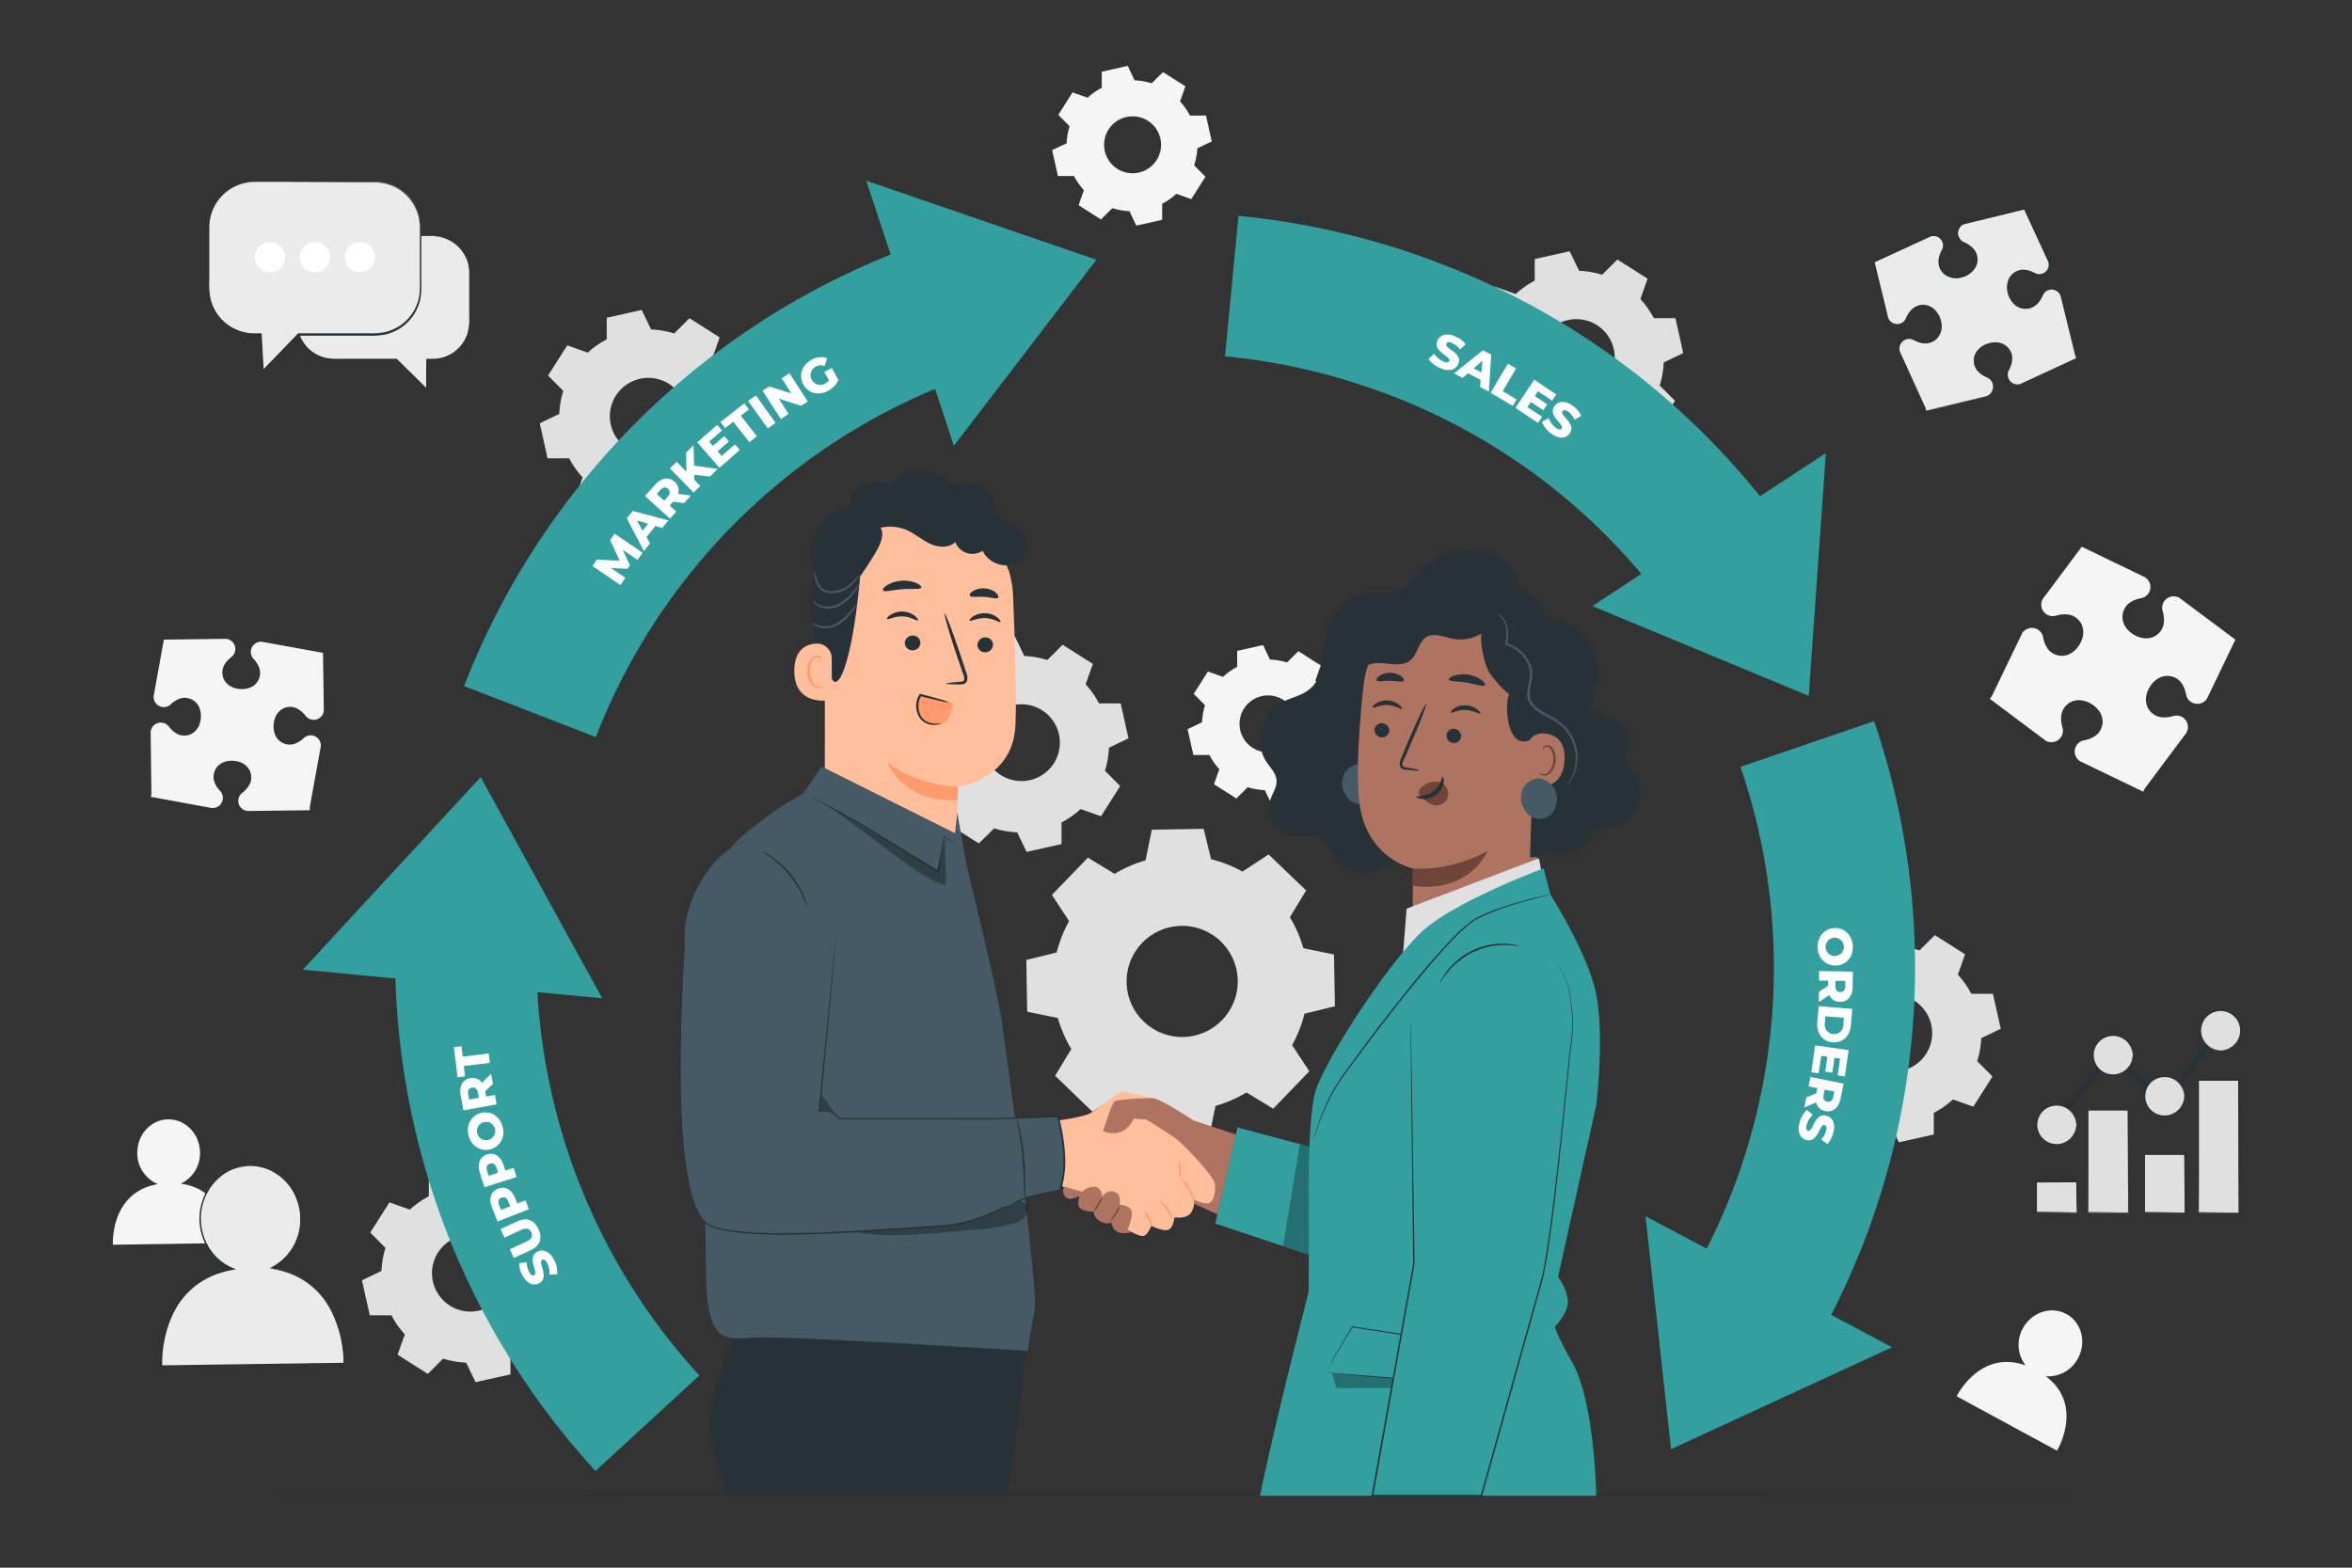 <svg xmlns="http://www.w3.org/2000/svg" viewBox="0 0 750 500"><rect x="0" y="0" width="750" height="500" fill="#333333" stroke="none"/><g id="freepik--background-complete--inject-22"><path d="M57.62,377.53a10.66,10.66,0,0,0,6.16-10c-.09-5.89-4.64-10.6-10.17-10.52s-9.93,4.93-9.83,10.82a10.63,10.63,0,0,0,6.56,9.83C35,380.29,36,397,36,397l36.4-.55S72.92,379.53,57.62,377.53Z" style="fill:#f5f5f5"></path><path d="M652.35,438.93a10.67,10.67,0,0,0,10.27-5.7c2.8-5.18,1.14-11.51-3.72-14.15s-11.07-.56-13.87,4.62a10.66,10.66,0,0,0,.91,11.79c-14.66-5.23-22,9.84-22,9.84l32,17.35S664.71,448.17,652.35,438.93Z" style="fill:#f5f5f5"></path><path d="M652.27,236.2a3.66,3.66,0,0,0,5.42-4.1c-.44-1.53-.86-4,.31-6,1.83-3,5.5-3.65,8.9-1.58s4.54,5.62,2.71,8.62c-1.17,1.94-3.59,2.72-5.15,3a3.6,3.6,0,0,0-2.36,1.68,3.65,3.65,0,0,0,1.23,5l20,9.64.09.07.47-1,13.28-17.78a3.66,3.66,0,0,0-1.23-5,3.62,3.62,0,0,0-2.87-.4c-1.53.45-4,.86-6-.31-3-1.82-3.65-5.5-1.58-8.9s5.62-4.53,8.62-2.71c1.94,1.17,2.72,3.59,3,5.16a3.66,3.66,0,0,0,6.71,1.13l9-18.74-.12-.06L695,190.71a3.65,3.65,0,0,0-5,1.23,3.58,3.58,0,0,0-.4,2.87c.44,1.53.86,4-.32,6-1.82,3-5.49,3.65-8.9,1.58s-4.53-5.62-2.71-8.62c1.18-1.94,3.59-2.72,5.16-3a3.6,3.6,0,0,0,2.36-1.68,3.65,3.65,0,0,0-1.23-5l-20-9.64-.12-.09-12.41,16.62a3.66,3.66,0,0,0,1.23,5,3.62,3.62,0,0,0,2.87.4c1.53-.44,4-.86,6,.31,3,1.82,3.64,5.5,1.58,8.9s-5.62,4.53-8.63,2.71c-1.93-1.17-2.72-3.59-3-5.15a3.58,3.58,0,0,0-1.68-2.37,3.67,3.67,0,0,0-5,1.23l-9.64,20-.69.92.1,0Z" style="fill:#f5f5f5"></path><path d="M67.53,257.7a3.24,3.24,0,0,0,2.69-5.4c-1-1.05-2.28-2.87-2.11-4.87.26-3.11,2.92-5.07,6.44-4.77s5.82,2.67,5.56,5.77c-.17,2-1.77,3.59-2.89,4.46A3.19,3.19,0,0,0,76,255.15a3.25,3.25,0,0,0,3,3.51l19.69-.24h.09v-1l3.52-19.37a3.24,3.24,0,0,0-5.4-2.69c-1,1-2.87,2.28-4.87,2.11-3.1-.26-5.07-2.92-4.77-6.44s2.67-5.82,5.78-5.56c2,.17,3.58,1.77,4.45,2.89a3.24,3.24,0,0,0,5.77-1.75L103,208.2h-.12L83.5,204.68a3.24,3.24,0,0,0-3.5,3,3.2,3.2,0,0,0,.81,2.44c1,1,2.28,2.87,2.12,4.87-.27,3.1-2.93,5.06-6.45,4.77s-5.82-2.68-5.56-5.78c.17-2,1.78-3.58,2.9-4.45a3.25,3.25,0,0,0-1.75-5.78l-19.7.25-.12,0L49,222a3.24,3.24,0,0,0,5.4,2.69c1-1,2.87-2.28,4.87-2.11,3.11.26,5.07,2.93,4.77,6.45s-2.67,5.82-5.78,5.55c-2-.16-3.58-1.77-4.45-2.89a3.18,3.18,0,0,0-2.27-1.21,3.24,3.24,0,0,0-3.5,3l.24,19.69-.18,1h.1Z" style="fill:#f5f5f5"></path><path d="M355.41,278.71a40.57,40.57,0,0,1,9.88-4.3l2-9.78,16.53-.29,2.37,9.7a40.59,40.59,0,0,1,10,3.95l8.35-5.48L416.49,284l-5.18,8.54a40.16,40.16,0,0,1,4.29,9.88l9.78,2,.29,16.52-9.7,2.38a40.25,40.25,0,0,1-3.94,10l5.47,8.35L406,353.61l-8.53-5.18a40.74,40.74,0,0,1-9.88,4.3l-2,9.78-16.52.29-2.38-9.7a40.52,40.52,0,0,1-10-4l-8.35,5.47-11.89-11.47,5.17-8.54a40.16,40.16,0,0,1-4.29-9.88l-9.78-2-.29-16.52,9.7-2.38a40.28,40.28,0,0,1,3.95-10l-5.48-8.35,11.48-11.89,8.54,5.18Zm8.81,22a17.72,17.72,0,1,0,25.06-.44A17.71,17.71,0,0,0,364.22,300.72Z" style="fill:#e0e0e0"></path><path d="M306.38,216.63a28.27,28.27,0,0,1,6.09-4.28l0-6.9L323.63,203l3,6.23a28.07,28.07,0,0,1,7.33,1.28l4.89-4.87,9.64,6.12-2.31,6.49a28.52,28.52,0,0,1,4.28,6.09l6.9,0,2.49,11.14-6.23,3a28.07,28.07,0,0,1-1.28,7.33l4.86,4.89-6.11,9.65-6.5-2.32a28,28,0,0,1-6.09,4.28l0,6.9-11.14,2.49-3-6.23a28.14,28.14,0,0,1-7.33-1.28L312.12,269l-9.64-6.12,2.32-6.5a27.69,27.69,0,0,1-4.28-6.09h-6.9l-2.5-11.14,6.24-3a28.62,28.62,0,0,1,1.27-7.34L293.77,224l6.11-9.64,6.5,2.32Zm9,13.67a12.25,12.25,0,1,0,16.9-3.78A12.24,12.24,0,0,0,315.4,230.3Z" style="fill:#e0e0e0"></path><path d="M483.3,93.8a28.52,28.52,0,0,1,6.09-4.28l0-6.9,11.14-2.49,3,6.23a28.07,28.07,0,0,1,7.33,1.28l4.89-4.87,9.64,6.12-2.31,6.49a28.52,28.52,0,0,1,4.28,6.09l6.9,0,2.49,11.14-6.23,3a28.07,28.07,0,0,1-1.28,7.33l4.87,4.89L528,137.46l-6.5-2.32a28,28,0,0,1-6.09,4.28v6.9l-11.15,2.49-3-6.23a28.14,28.14,0,0,1-7.34-1.28L489,146.17l-9.64-6.12,2.32-6.5a28,28,0,0,1-4.28-6.09h-6.9l-2.49-11.14,6.23-3a28.07,28.07,0,0,1,1.28-7.33l-4.87-4.9,6.12-9.64,6.49,2.32Zm9,13.67a12.25,12.25,0,1,0,16.91-3.78A12.24,12.24,0,0,0,492.32,107.47Z" style="fill:#e0e0e0"></path><path d="M584.53,309.27a28.12,28.12,0,0,1,6.09-4.27l0-6.91,11.14-2.49,3,6.24a27.64,27.64,0,0,1,7.33,1.27l4.89-4.86,9.64,6.11-2.31,6.5a28,28,0,0,1,4.28,6.09l6.9,0L638,328.11l-6.23,3a28.14,28.14,0,0,1-1.28,7.33l4.87,4.89-6.12,9.64-6.5-2.32a27.36,27.36,0,0,1-6.09,4.28v6.9l-11.15,2.5-3-6.24a27.71,27.71,0,0,1-7.34-1.27l-4.89,4.86-9.64-6.11L583,349a28,28,0,0,1-4.28-6.09l-6.9,0-2.49-11.14,6.23-3a28.07,28.07,0,0,1,1.28-7.33l-4.87-4.89L578,307l6.49,2.31Zm9,13.68a12.25,12.25,0,1,0,16.91-3.79A12.24,12.24,0,0,0,593.55,323Z" style="fill:#e0e0e0"></path><path d="M130.66,385.83a28,28,0,0,1,6.09-4.28v-6.9l11.15-2.49,3,6.23a28.14,28.14,0,0,1,7.34,1.28l4.89-4.87,9.64,6.12-2.32,6.5a27.69,27.69,0,0,1,4.28,6.09h6.9l2.49,11.15-6.23,2.95a28.21,28.21,0,0,1-1.28,7.34l4.87,4.89-6.12,9.64-6.49-2.32a28.27,28.27,0,0,1-6.09,4.28l0,6.9-11.14,2.49-3-6.23a28.07,28.07,0,0,1-7.33-1.28l-4.89,4.87-9.64-6.12,2.31-6.49a28.52,28.52,0,0,1-4.28-6.09l-6.9,0-2.49-11.14,6.23-3a28.07,28.07,0,0,1,1.28-7.33l-4.86-4.89,6.11-9.64,6.5,2.31Zm9,13.67a12.25,12.25,0,1,0,16.9-3.78A12.25,12.25,0,0,0,139.68,399.5Z" style="fill:#e0e0e0"></path><path d="M187.38,112.52a28,28,0,0,1,6.09-4.28v-6.9l11.15-2.49,3,6.23a28.14,28.14,0,0,1,7.34,1.28l4.89-4.87,9.64,6.12-2.32,6.5a28,28,0,0,1,4.28,6.09l6.9,0,2.49,11.14-6.23,2.95a28.14,28.14,0,0,1-1.28,7.34l4.87,4.89L232,156.18l-6.49-2.32a28.52,28.52,0,0,1-6.09,4.28l0,6.9-11.14,2.49-3-6.23A28.07,28.07,0,0,1,198,160l-4.89,4.87-9.64-6.12,2.31-6.49a28.27,28.27,0,0,1-4.28-6.09l-6.9,0L172.12,135l6.23-3a28.07,28.07,0,0,1,1.28-7.33l-4.87-4.89,6.12-9.64,6.5,2.31Zm9,13.67a12.25,12.25,0,1,0,16.9-3.78A12.25,12.25,0,0,0,196.4,126.19Z" style="fill:#e0e0e0"></path><path d="M390,215.87a20.53,20.53,0,0,1,4.51-3.17v-5.11l8.26-1.85,2.19,4.62a20.77,20.77,0,0,1,5.43.94l3.63-3.6,7.14,4.53-1.72,4.82a20.53,20.53,0,0,1,3.17,4.51h5.12l1.84,8.26L425,232a20.77,20.77,0,0,1-.94,5.43l3.6,3.63-4.53,7.14-4.81-1.72a20.53,20.53,0,0,1-4.51,3.17l0,5.12-8.25,1.84L403.31,252a20.77,20.77,0,0,1-5.44-.94l-3.62,3.6-7.14-4.53,1.71-4.81a20.53,20.53,0,0,1-3.17-4.51l-5.11,0-1.85-8.25,4.62-2.19a20.77,20.77,0,0,1,.94-5.44l-3.6-3.62,4.53-7.14,4.82,1.71ZM396.68,226a9.08,9.08,0,1,0,12.52-2.8A9.08,9.08,0,0,0,396.68,226Z" style="fill:#f5f5f5"></path><path d="M346.82,31.17A20.53,20.53,0,0,1,351.33,28V22.89L359.6,21l2.19,4.62a20.37,20.37,0,0,1,5.43.95L370.85,23,378,27.53l-1.72,4.82a20.53,20.53,0,0,1,3.17,4.51h5.12l1.84,8.26-4.61,2.19a21.2,21.2,0,0,1-1,5.43l3.6,3.63-4.53,7.14L375.1,61.8A20.92,20.92,0,0,1,370.59,65l0,5.11-8.25,1.85-2.19-4.62a21.28,21.28,0,0,1-5.44-.95L351.07,70l-7.14-4.54,1.71-4.81a20.53,20.53,0,0,1-3.17-4.51l-5.11,0-1.85-8.25,4.62-2.19a20.45,20.45,0,0,1,.95-5.44l-3.61-3.62L342,29.46l4.82,1.71ZM353.5,41.3A9.08,9.08,0,1,0,366,38.5,9.09,9.09,0,0,0,353.5,41.3Z" style="fill:#f5f5f5"></path></g><g id="freepik--Floor--inject-22"><path d="M687.39,476.67c0,.14-139.87.26-312.38.26s-312.4-.12-312.4-.26,139.84-.26,312.4-.26S687.39,476.53,687.39,476.67Z" style="fill:#263238"></path></g><g id="freepik--Chart--inject-22"><rect x="649.27" y="376.85" width="12.96" height="9.92" style="fill:#e0e0e0"></rect><path d="M662.23,386.77a5.87,5.87,0,0,1,0-.75c0-.54,0-1.21-.06-2,0-1.8-.06-4.23-.11-7.14l.21.21-13,.05.26-.26h0V382c0,1.66,0,3.24,0,4.73l-.24-.23c3.8,0,7,.07,9.29.11l2.68.07a8.18,8.18,0,0,1,1,0,4.65,4.65,0,0,1-.89.06l-2.63.06c-2.27,0-5.54.1-9.44.12H649v-.24c0-1.49,0-3.07,0-4.73,0-.84,0-1.69,0-2.55v-2.62h0l.26-.26,13,0h.22v.22c0,3-.07,5.55-.11,7.28,0,.8,0,1.45-.06,2A2.32,2.32,0,0,1,662.23,386.77Z" style="fill:#263238"></path><rect x="665.68" y="353.96" width="12.96" height="32.81" style="fill:#e0e0e0"></rect><path d="M678.64,386.77a5.9,5.9,0,0,1,0-.66c0-.46,0-1.08,0-1.85,0-1.64,0-4-.07-6.85,0-5.85-.07-14-.12-23.45l.25.25h-13c.52-.52.14-.14.26-.25h0v4.75c0,1.57,0,3.11,0,4.63,0,3,0,6,0,8.74,0,5.54,0,10.52-.06,14.67l-.18-.18,9.44.1,2.59,0,.68,0,.25,0a6.65,6.65,0,0,1-.86,0l-2.55,0-9.55.1h-.18v-.18c0-4.15,0-9.13-.06-14.67,0-2.78,0-5.7,0-8.74V354h0c.11-.12-.26.25.26-.27h13.21V354c0,9.51-.09,17.73-.12,23.62,0,2.87,0,5.16-.07,6.79,0,.76,0,1.35,0,1.8A4.17,4.17,0,0,1,678.64,386.77Z" style="fill:#263238"></path><rect x="683.7" y="368.09" width="12.96" height="18.68" style="fill:#e0e0e0"></rect><path d="M696.67,386.77a2.14,2.14,0,0,1,0-.38c0-.28,0-.62,0-1,0-1,0-2.25-.07-3.86,0-3.34-.06-8-.11-13.4l.24.23-13,0c-.05,0,.5-.49.26-.26h0v5.13c0,1.67,0,3.3,0,4.88,0,3.14,0,6.05,0,8.65l-.21-.21,9.38.11,2.63.06c.61,0,.94,0,1,0a5.64,5.64,0,0,1-.88.05l-2.58.05-9.51.11h-.21v-.21c0-2.6,0-5.51,0-8.65,0-1.58,0-3.21,0-4.88,0-.84,0-1.69,0-2.55v-2.58h0l.26-.26,13,0h.23v.24c0,5.5-.09,10.18-.11,13.55,0,1.59,0,2.87-.07,3.81S696.68,386.79,696.67,386.77Z" style="fill:#263238"></path><rect x="700.92" y="344.44" width="12.96" height="42.33" style="fill:#e0e0e0"></rect><path d="M713.88,386.77a1,1,0,0,1,0-.22c0-.17,0-.38,0-.63,0-.58,0-1.39,0-2.4,0-2.12-.05-5.13-.08-8.88,0-7.56-.07-18.1-.11-30.2l.25.26h-13c.52-.52.14-.13.26-.25v6.31c0,2.07,0,4.11,0,6.11,0,4,0,7.81,0,11.42,0,7.18,0,13.49-.07,18.48l-.16-.16,9.49.09,2.56,0h.67l.24,0s-.06,0-.21,0l-.64,0-2.52,0-9.59.09h-.17v-.17c0-5,0-11.3-.07-18.48,0-3.61,0-7.43,0-11.42V344.45c.12-.12-.26.25.26-.27h13.21v.25c0,12.17-.08,22.77-.11,30.37,0,3.73-.06,6.72-.07,8.82,0,1,0,1.78,0,2.35,0,.24,0,.44,0,.6S713.89,386.78,713.88,386.77Z" style="fill:#263238"></path><polygon points="694.58 347.82 693.21 347.06 703.61 332.24 704.99 333 694.58 347.82" style="fill:#263238"></polygon><rect x="680.86" y="338.34" width="1.69" height="11.47" transform="translate(-48.77 566.6) rotate(-43.72)" style="fill:#263238"></rect><rect x="654.3" y="346.93" width="19.05" height="1.69" transform="translate(-17.96 658.85) rotate(-52.18)" style="fill:#263238"></rect><path d="M696.55,349.65a6.37,6.37,0,1,1-6.37-6.37A6.37,6.37,0,0,1,696.55,349.65Z" style="fill:#e0e0e0"></path><path d="M696.55,349.65s0-.57-.29-1.53a6.4,6.4,0,0,0-2.33-3.39,6.23,6.23,0,0,0-5.83-.84,6.13,6.13,0,0,0-2.84,9.37,6.06,6.06,0,0,0,2.84,2.15,6.23,6.23,0,0,0,5.83-.84,6.37,6.37,0,0,0,2.33-3.39c.26-1,.24-1.53.29-1.53s0,.14,0,.41a4.82,4.82,0,0,1-.13,1.17,6.33,6.33,0,0,1-2.3,3.63,6.59,6.59,0,1,1,0-10.42,6.33,6.33,0,0,1,2.3,3.63,4.82,4.82,0,0,1,.13,1.17C696.58,349.51,696.57,349.65,696.55,349.65Z" style="fill:#263238"></path><path d="M680.13,336.53a6.37,6.37,0,1,1-6.37-6.37A6.37,6.37,0,0,1,680.13,336.53Z" style="fill:#e0e0e0"></path><path d="M680.13,336.53c-.06,0,0-.56-.3-1.53a6.39,6.39,0,0,0-2.33-3.38,6.17,6.17,0,0,0-5.83-.84,6,6,0,0,0-2.83,2.14,6.08,6.08,0,0,0-1.19,3.61,6.17,6.17,0,0,0,1.18,3.62,6.1,6.1,0,0,0,2.84,2.14,6.2,6.2,0,0,0,5.83-.84,6.37,6.37,0,0,0,2.33-3.39c.26-1,.24-1.53.3-1.53a1.45,1.45,0,0,1,0,.41,4.82,4.82,0,0,1-.13,1.17,6.36,6.36,0,0,1-2.31,3.63,6.49,6.49,0,0,1-6.21,1,6.57,6.57,0,0,1-3.09-2.29,6.59,6.59,0,0,1,0-7.83,6.57,6.57,0,0,1,9.3-1.3A6.39,6.39,0,0,1,680,335a4.92,4.92,0,0,1,.13,1.17A1.45,1.45,0,0,1,680.13,336.53Z" style="fill:#263238"></path><circle cx="655.75" cy="358.76" r="6.37" style="fill:#e0e0e0"></circle><path d="M662.12,358.76s0-.57-.29-1.53a6.37,6.37,0,0,0-2.33-3.39,6.2,6.2,0,0,0-5.83-.84,6.1,6.1,0,0,0-2.84,2.14,6.13,6.13,0,0,0,0,7.23,6,6,0,0,0,2.84,2.14,6.17,6.17,0,0,0,5.83-.84,6.39,6.39,0,0,0,2.33-3.38c.26-1,.24-1.54.29-1.53s0,.14,0,.41a4.82,4.82,0,0,1-.13,1.17,6.36,6.36,0,0,1-2.3,3.63,6.54,6.54,0,0,1-6.22,1,6.42,6.42,0,0,1-3.08-2.29,6.57,6.57,0,0,1,9.3-9.12,6.33,6.33,0,0,1,2.3,3.63,4.82,4.82,0,0,1,.13,1.17C662.15,358.62,662.14,358.76,662.12,358.76Z" style="fill:#263238"></path><path d="M708.12,335.09a6.46,6.46,0,1,1,6.45-6.46A6.47,6.47,0,0,1,708.12,335.09Z" style="fill:#e0e0e0"></path><path d="M708.12,335.09a6.46,6.46,0,1,1,6.45-6.46A6.47,6.47,0,0,1,708.12,335.09Z" style="fill:none"></path><path d="M708.12,335.09c0-.06.57,0,1.55-.31a6.42,6.42,0,0,0,3.43-2.36,6.24,6.24,0,0,0-1.32-8.77,6.22,6.22,0,0,0-9.5,2.87,6.25,6.25,0,0,0,.86,5.9,6.35,6.35,0,0,0,3.43,2.36c1,.27,1.55.25,1.55.31a2.37,2.37,0,0,1-.42,0,5,5,0,0,1-1.18-.14,6.45,6.45,0,0,1-3.68-2.33,6.64,6.64,0,0,1,1.31-9.42,6.66,6.66,0,0,1,7.93,0,6.64,6.64,0,0,1,1.31,9.42,6.45,6.45,0,0,1-3.68,2.33,5,5,0,0,1-1.18.14A2.18,2.18,0,0,1,708.12,335.09Z" style="fill:#263238"></path></g><g id="freepik--Puzzle--inject-22"><path d="M633.41,126.38a3.26,3.26,0,0,0,2-4.15,3.21,3.21,0,0,0-1.74-1.89c-1.31-.56-3.26-1.7-3.93-3.6-1-2.94.61-5.83,4-7s6.42.07,7.45,3c.66,1.9-.16,4-.83,5.26a3.2,3.2,0,0,0-.18,2.57,3.24,3.24,0,0,0,4.14,2l17.92-8.27.09,0-.4-.88-4.7-19.17a3.25,3.25,0,0,0-6-.26c-.56,1.31-1.69,3.26-3.59,3.93-2.95,1-5.84-.61-7-4s.06-6.42,3-7.45c1.9-.66,4,.16,5.26.83a3.2,3.2,0,0,0,2.57.18,3.25,3.25,0,0,0,2-4.14l-7.76-16.8-.1.06-19.17,4.69a3.25,3.25,0,0,0-2,4.14,3.2,3.2,0,0,0,1.74,1.9c1.31.56,3.26,1.69,3.93,3.6,1,2.94-.61,5.83-3.95,7s-6.42-.07-7.45-3c-.67-1.9.16-4,.83-5.26a3.2,3.2,0,0,0,.18-2.57,3.26,3.26,0,0,0-4.14-2L597.58,83.4l-.12,0,4.38,17.92a3.26,3.26,0,0,0,4.15,2,3.2,3.2,0,0,0,1.89-1.75c.57-1.3,1.7-3.25,3.6-3.92,2.95-1,5.83.61,7,4s-.07,6.42-3,7.45c-1.9.66-4-.16-5.25-.83a3.2,3.2,0,0,0-2.57-.18,3.25,3.25,0,0,0-2,4.14l8.27,17.92.24,1,.09,0Z" style="fill:#ebebeb"></path><path d="M633.41,126.38l-1.25.34-3.69.93-14.2,3.54h0l-.09,0-.13.06,0-.15c-.07-.29-.16-.64-.24-1v0c-2.32-5-5.13-11-8.32-17.9h0a3.44,3.44,0,0,1,4.31-4.4c.43.15.78.38,1.16.54a9.68,9.68,0,0,0,1.17.44,6,6,0,0,0,2.48.24,5,5,0,0,0,2.31-1,5.18,5.18,0,0,0,1.76-4.73,7.13,7.13,0,0,0-2.54-4.75,4.72,4.72,0,0,0-2.58-1,4.92,4.92,0,0,0-2.73.63,6.07,6.07,0,0,0-2,2.08,9.36,9.36,0,0,0-.7,1.33,3.43,3.43,0,0,1-1,1.31,3.48,3.48,0,0,1-5.51-1.52h0c-1.39-5.68-2.87-11.7-4.4-17.92l-.05-.23.23-.06.12,0,0,0,17.91-8.28h0a3.47,3.47,0,0,1,2.75.19,3.49,3.49,0,0,1,1.43,4.9,9.06,9.06,0,0,0-.86,2.47,4.76,4.76,0,0,0,1.69,4.63,5.62,5.62,0,0,0,5,.81,6.37,6.37,0,0,0,4.16-3.17,4.71,4.71,0,0,0-.63-5A7.36,7.36,0,0,0,626.8,78c-.4-.24-.84-.37-1.3-.66a3.44,3.44,0,0,1-1.07-1.11,3.52,3.52,0,0,1,1.83-5.14h0l19.17-4.7,0,0,.11-.05.23-.11.11.24q3.95,8.56,7.75,16.79h0v0a3.51,3.51,0,0,1-3,4.64,3.29,3.29,0,0,1-1.55-.21c-.51-.21-.87-.44-1.32-.62a7,7,0,0,0-2.72-.59,4.74,4.74,0,0,0-4.26,2.86,6.54,6.54,0,0,0,.3,5.25,6.82,6.82,0,0,0,1.57,2.14,4.78,4.78,0,0,0,4.88.89,5,5,0,0,0,2-1.51,9.38,9.38,0,0,0,1.34-2.21,3.49,3.49,0,0,1,6.49.22h0l4.68,19.18,0,0c.15.31.28.6.41.88l.1.23-.24.06-.09,0h0l-17.93,8.24h0a3.43,3.43,0,0,1-4.35-2.08,3.37,3.37,0,0,1,.08-2.5A11.12,11.12,0,0,0,641,116a5.83,5.83,0,0,0,.25-2.22,5,5,0,0,0-.7-2,4.88,4.88,0,0,0-3.33-2.23,7.05,7.05,0,0,0-3.8.46,6.57,6.57,0,0,0-2.85,2.1,4.89,4.89,0,0,0,0,5.82,7,7,0,0,0,2,1.73,14.43,14.43,0,0,1,2.06,1.18,3.31,3.31,0,0,1,.93,3.45,3.25,3.25,0,0,1-1.37,1.78,2.36,2.36,0,0,1-.71.32,7.65,7.65,0,0,0,.68-.36,3.28,3.28,0,0,0,1.31-1.77,3.23,3.23,0,0,0-.93-3.31,14,14,0,0,0-2.06-1.14,7.39,7.39,0,0,1-2.07-1.76,5.11,5.11,0,0,1,0-6.08,6.72,6.72,0,0,1,2.94-2.19,7.19,7.19,0,0,1,4-.5,5.17,5.17,0,0,1,3.53,2.34,5,5,0,0,1,.75,2.15,6.4,6.4,0,0,1-.24,2.34,11.49,11.49,0,0,1-.92,2.2,3.09,3.09,0,0,0-.05,2.26,3.08,3.08,0,0,0,3.91,1.86h0l17.91-8.29h0l.09,0-.13.29c-.13-.29-.27-.57-.41-.89h0v0q-2.23-9-4.72-19.17v0a3,3,0,0,0-1.56-1.73,3.07,3.07,0,0,0-2.36-.1,3,3,0,0,0-1.72,1.65,9.5,9.5,0,0,1-1.4,2.32,5.47,5.47,0,0,1-2.24,1.66,5.54,5.54,0,0,1-2.8.26,5.4,5.4,0,0,1-2.55-1.24,6.86,6.86,0,0,1-1.69-2.3,7,7,0,0,1-.33-5.64A5.24,5.24,0,0,1,645,86a7.64,7.64,0,0,1,2.91.63c.45.18.92.46,1.31.62a2.84,2.84,0,0,0,1.32.17,3,3,0,0,0,2.57-4v0l-7.76-16.8.34.13-.11.05h0l-19.17,4.69h0A3,3,0,0,0,624.88,76a3,3,0,0,0,.91,1c.35.23.84.38,1.26.63a7.8,7.8,0,0,1,2.32,1.8,5.21,5.21,0,0,1,.7,5.61,6.88,6.88,0,0,1-4.48,3.44,6.14,6.14,0,0,1-5.49-.91,5.27,5.27,0,0,1-1.87-5.12,9.4,9.4,0,0,1,.91-2.61,3,3,0,0,0-3.56-4.39h0l-17.92,8.26h0l-.12,0,.18-.29c1.52,6.22,3,12.24,4.37,17.92v0a3,3,0,0,0,2.07,1.92,3,3,0,0,0,3.58-1.74,10.1,10.1,0,0,1,.73-1.38,6.55,6.55,0,0,1,2.16-2.22,5.29,5.29,0,0,1,3-.68,5.23,5.23,0,0,1,2.8,1.08,7.53,7.53,0,0,1,2.69,5,5.56,5.56,0,0,1-1.92,5.08,5.21,5.21,0,0,1-2.5,1.09,6.18,6.18,0,0,1-2.64-.26,8.38,8.38,0,0,1-1.21-.46,12.29,12.29,0,0,0-1.13-.52,3,3,0,0,0-2.28.14,3.09,3.09,0,0,0-1.59,3.79h0L614,130.07h0l.24,1-.17-.09.09,0h0l14.23-3.42,3.7-.87C633,126.46,633.41,126.38,633.41,126.38Z" style="fill:#263238"></path></g><g id="freepik--Icon--inject-22"><path d="M86,404.47a17.07,17.07,0,0,0,9.86-16c-.15-9.44-7.43-17-16.28-16.84S63.7,379.52,63.84,389A17.05,17.05,0,0,0,74.36,404.7c-24.57,4.2-22.93,31-22.93,31l58.28-.88S110.51,407.68,86,404.47Z" style="fill:#ebebeb"></path><path d="M86,404.47l.77.11a19.1,19.1,0,0,1,2.16.37,25,25,0,0,1,7.88,3.1,24.63,24.63,0,0,1,9,9.73,37.72,37.72,0,0,1,4.1,17V435h-.2l-58.27.93h-.26v-.25a37.71,37.71,0,0,1,.7-8.29,34.25,34.25,0,0,1,2.61-8.19,25.2,25.2,0,0,1,8.2-10.07,26.52,26.52,0,0,1,5.62-3,33.21,33.21,0,0,1,6-1.65l0,.49a16.64,16.64,0,0,1-7.57-6.1A18,18,0,0,1,63.65,390a17.78,17.78,0,0,1,7-15.51,15.41,15.41,0,0,1,15.06-1.84,16.86,16.86,0,0,1,9.13,9.61A17.44,17.44,0,0,1,96,388a18,18,0,0,1-.54,5.18,17.19,17.19,0,0,1-3.82,7.27,16,16,0,0,1-4,3.26,9.38,9.38,0,0,1-1.18.6l-.43.19.38-.2c.26-.15.69-.35,1.18-.67a16.37,16.37,0,0,0,3.92-3.3,17.2,17.2,0,0,0,3.72-7.22,17.77,17.77,0,0,0,.48-5.1,16.8,16.8,0,0,0-1.18-5.63,16.52,16.52,0,0,0-9-9.37,15,15,0,0,0-14.65,1.84,17.29,17.29,0,0,0-6.76,15.12,17.54,17.54,0,0,0,3,8.62,16.06,16.06,0,0,0,7.34,5.9l.81.32-.86.17a33,33,0,0,0-5.92,1.63,26.11,26.11,0,0,0-5.5,3,24.75,24.75,0,0,0-8,9.87,34.07,34.07,0,0,0-2.57,8.06,36.78,36.78,0,0,0-.69,8.17l-.26-.24,58.28-.82-.2.2a37.57,37.57,0,0,0-4-16.85,24.42,24.42,0,0,0-8.83-9.69,25.31,25.31,0,0,0-7.79-3.17c-.92-.26-1.71-.35-2.18-.46Z" style="fill:#263238"></path></g><g id="freepik--speech-bubbles--inject-22"><path d="M137.89,75.26H106.45A11.85,11.85,0,0,0,94.6,87.1V103a11.85,11.85,0,0,0,11.85,11.85h19.89l9.74,9.6.06-9.6h1.75A11.84,11.84,0,0,0,149.74,103V87.1A11.84,11.84,0,0,0,137.89,75.26Z" style="fill:#ebebeb"></path><path d="M137.89,75.26a1,1,0,0,1,.26,0l.78,0a11.4,11.4,0,0,1,2.93.6,11.93,11.93,0,0,1,7.55,7.92,12.76,12.76,0,0,1,.49,3.81c0,1.34,0,2.73,0,4.18,0,2.9,0,6,0,9.36a17.62,17.62,0,0,1-.45,5.16,12.1,12.1,0,0,1-7.41,8,12.37,12.37,0,0,1-2.91.7c-1,.08-2,.07-3,.07l.24-.24c0,3,0,6.28,0,9.61v.59l-.42-.42-9.75-9.6.18.08H108.5a21,21,0,0,1-4.67-.29,12.17,12.17,0,0,1-7.46-5.12,11.82,11.82,0,0,1-1.74-4.13,20.31,20.31,0,0,1-.28-4.37q0-4.29,0-8.39c0-1.37,0-2.72,0-4a19.52,19.52,0,0,1,.23-4,12,12,0,0,1,3.69-6.57,11.12,11.12,0,0,1,3-2,11.3,11.3,0,0,1,3.34-1,22.34,22.34,0,0,1,3.34-.14h3.17l19.57.08,5.32,0,1.38,0,.47,0-.47,0-1.38,0-5.32,0-19.57.08H108a21.19,21.19,0,0,0-3.28.15,11.56,11.56,0,0,0-6.12,3,11.54,11.54,0,0,0-3.53,6.34,19.82,19.82,0,0,0-.21,3.88v4q0,4.1,0,8.39a20.17,20.17,0,0,0,.27,4.26,11.45,11.45,0,0,0,1.68,4,11.63,11.63,0,0,0,7.14,4.89,20.16,20.16,0,0,0,4.56.28h18l.08.08,9.73,9.61-.43.17c0-3.32,0-6.56.07-9.6v-.24h.24c1,0,2,0,3-.06a11.91,11.91,0,0,0,2.8-.66,11.4,11.4,0,0,0,4.59-3.1,11.28,11.28,0,0,0,2.57-4.62,17.34,17.34,0,0,0,.46-5c0-3.33,0-6.46,0-9.36,0-1.45,0-2.84,0-4.18a12.52,12.52,0,0,0-.44-3.73A11.83,11.83,0,0,0,141.81,76,13.57,13.57,0,0,0,137.89,75.26Z" style="fill:#263238"></path><path d="M81.13,58H119.7a14.52,14.52,0,0,1,14.52,14.53V92.06a14.53,14.53,0,0,1-14.52,14.53H95.3L83.93,118.37l-.64-11.78H81.13A14.53,14.53,0,0,1,66.61,92.06V72.54A14.52,14.52,0,0,1,81.13,58Z" style="fill:#ebebeb"></path><path d="M81.13,58a2.35,2.35,0,0,1-.31,0l-.94.07c-.42,0-.92.14-1.52.23-.3,0-.62.15-1,.24a7.29,7.29,0,0,0-1.07.34,14.48,14.48,0,0,0-9,9.65,15.35,15.35,0,0,0-.56,4.58c0,1.63,0,3.34,0,5.12q0,5.34,0,11.48a21.07,21.07,0,0,0,.57,6.2,14.29,14.29,0,0,0,8.81,9.5,14.24,14.24,0,0,0,3.45.82c1.18.09,2.41.08,3.66.08h.22l0,.22c.2,3.73.42,7.71.65,11.78l-.43-.16,11.36-11.78.08-.08h22.18a23.4,23.4,0,0,0,5.58-.39,14.3,14.3,0,0,0,10.73-11,26.07,26.07,0,0,0,.3-5.23V79.44c0-1.68,0-3.33,0-5a24,24,0,0,0-.27-4.75,14.37,14.37,0,0,0-4.4-7.77,13.53,13.53,0,0,0-3.57-2.39,13.33,13.33,0,0,0-4-1.19,25.82,25.82,0,0,0-4-.18h-3.88l-24-.08-6.51,0-1.7,0-.58,0,.58,0,1.7,0,6.51,0,24-.09h3.88a27,27,0,0,1,4.08.17,13.83,13.83,0,0,1,4.08,1.21,14.2,14.2,0,0,1,3.69,2.45,14.82,14.82,0,0,1,4.56,8,25.24,25.24,0,0,1,.29,4.84v5c0,3.34,0,6.77,0,10.27a26.15,26.15,0,0,1-.3,5.34,14.76,14.76,0,0,1-11.1,11.39,23.78,23.78,0,0,1-5.7.41H95.3l.18-.07L84.11,118.54l-.4.41,0-.57c-.22-4.08-.43-8-.63-11.78l.24.23c-1.24,0-2.47,0-3.71-.09a15,15,0,0,1-3.56-.85A14.8,14.8,0,0,1,67,96.07a21.78,21.78,0,0,1-.55-6.32c0-4.09,0-7.92,0-11.48,0-1.78,0-3.49,0-5.12A15.63,15.63,0,0,1,67,68.49a14.6,14.6,0,0,1,9.24-9.72,8.29,8.29,0,0,1,1.09-.32c.34-.08.66-.18,1-.23.61-.07,1.12-.18,1.54-.19l.95,0Z" style="fill:#263238"></path><path d="M90.92,82.05a4.84,4.84,0,1,1-4.84-4.84A4.84,4.84,0,0,1,90.92,82.05Z" style="fill:#fff"></path><path d="M105.26,82.05a4.84,4.84,0,1,1-4.84-4.84A4.84,4.84,0,0,1,105.26,82.05Z" style="fill:#fff"></path><path d="M119.59,82.05a4.84,4.84,0,1,1-4.84-4.84A4.84,4.84,0,0,1,119.59,82.05Z" style="fill:#fff"></path></g><g id="freepik--Arrows--inject-22"><path d="M190,235.09l-42-16.28a243.08,243.08,0,0,1,109.37-125c6.2-3.41,12.65-6.59,19.17-9.47,4.46-2,9-3.81,13.57-5.5l15.67,42.18c-3.71,1.38-7.45,2.9-11.09,4.5-5.33,2.35-10.6,5-15.67,7.73A198,198,0,0,0,190,235.09Z" style="fill:#339F9F"></path><polygon points="304.17 142.17 276.22 57.63 349.63 82.84 304.17 142.17" style="fill:#339F9F"></polygon><path d="M203.31,178.58l-4.73-3.2,2.28,4.92-.77,1.12-5.27-.26,4.6,3.13-1.59,2.33-8.91-6.08,1.42-2.07,7.27.38-3.05-6.56,1.41-2.08,8.92,6.06Z" style="fill:#fff"></path><path d="M209,167.74l-2.84,3.57,1.11,2-1.94,2.44-5.47-10.44,1.87-2.35,11.41,3-2,2.48Zm-2.32-.7L203.1,166l1.83,3.24Z" style="fill:#fff"></path><path d="M214.64,160l-1.11,1.24,2.12,1.92-2,2.26-8-7.23,3.31-3.66c2-2.18,4.34-2.53,6.17-.87a3.58,3.58,0,0,1,1.11,3.84l4.07.55-2.19,2.42Zm-4.06-3.72-1.14,1.26,2.34,2.12,1.14-1.26c.84-.94.83-1.8.1-2.46S211.42,155.32,210.58,156.26Z" style="fill:#fff"></path><path d="M221.42,151.4l0,1.66,1.89,1.93-2.16,2.11-7.54-7.71,2.16-2.11,3.13,3.21-.15-6.12,2.4-2.35.19,6.49,7.51,1.05L226.36,152Z" style="fill:#fff"></path><path d="M234.37,141.72l1.55,1.78-6.52,5.68-7.08-8.13,6.38-5.54,1.54,1.77-4.1,3.57,1.2,1.37,3.61-3.14,1.49,1.71-3.61,3.15,1.3,1.48Z" style="fill:#fff"></path><path d="M233.82,134.51l-2.61,2-1.49-1.91,7.62-5.94,1.48,1.91-2.6,2,5.14,6.59-2.4,1.88Z" style="fill:#fff"></path><path d="M238.56,127.88l2.48-1.77,6.27,8.76-2.48,1.78Z" style="fill:#fff"></path><path d="M251.73,119l5.84,9.06-2.11,1.36-7.11-2.25,3.12,4.83L249,133.65l-5.85-9.06,2.11-1.36,7.11,2.25-3.11-4.83Z" style="fill:#fff"></path><path d="M262.86,118.65l2.35-1.31,2.17,3.9a7.93,7.93,0,0,1-3.29,3.4c-3,1.67-6.32.86-7.91-2s-.53-6.12,2.52-7.82a5.9,5.9,0,0,1,5.08-.56l-.85,2.47a3.38,3.38,0,0,0-2.87.23,3.08,3.08,0,0,0,3,5.39,3.94,3.94,0,0,0,1.27-1.11Z" style="fill:#fff"></path><path d="M189.89,469.15a242.21,242.21,0,0,1-59-115.61c-1.41-6.94-2.53-14-3.34-21.11a246.06,246.06,0,0,1-1.41-37l45,1.7a200.61,200.61,0,0,0,1.15,30.18c.66,5.78,1.58,11.59,2.73,17.26a197.38,197.38,0,0,0,48,94.13Z" style="fill:#339F9F"></path><polygon points="192.04 318.41 96.57 309.27 153.28 247.84 192.04 318.41" style="fill:#339F9F"></polygon><path d="M177.69,406.37l-2.46.18a6.76,6.76,0,0,0-.74-3.64c-.59-1.11-1.14-1.38-1.6-1.13-1.51.8,2.49,5.62-1,7.51-1.69.91-3.82.26-5.33-2.56a8.14,8.14,0,0,1-1-3.89l2.44-.24a6.38,6.38,0,0,0,.68,3c.6,1.13,1.2,1.34,1.68,1.08,1.45-.78-2.52-5.59,1-7.46,1.66-.89,3.81-.26,5.32,2.57A8.39,8.39,0,0,1,177.69,406.37Z" style="fill:#fff"></path><path d="M169.28,398.7l-5.43,2.5-1.27-2.77,5.34-2.46c1.68-.77,2-1.78,1.49-2.94s-1.52-1.54-3.2-.76l-5.34,2.46L159.61,392l5.43-2.5c2.92-1.35,5.34-.39,6.68,2.5S172.2,397.35,169.28,398.7Z" style="fill:#fff"></path><path d="M158.83,379.1c2.29-.88,4.37.29,5.43,3l.68,1.75,2.63-1,1.09,2.84-10,3.88L156.84,385C155.78,382.26,156.54,380,158.83,379.1Zm1.11,2.87c-.93.36-1.25,1.16-.79,2.34l.61,1.57,2.94-1.13-.61-1.58C161.63,382,160.86,381.61,159.94,382Z" style="fill:#fff"></path><path d="M155.32,368.2c2.33-.75,4.34.55,5.24,3.35l.57,1.79,2.68-.86.92,2.91-10.26,3.27L153,374C152.08,371.17,153,369,155.32,368.2Zm.93,2.93c-.95.3-1.32,1.08-.93,2.29l.51,1.61,3-1-.52-1.61C157.94,371.25,157.19,370.83,156.25,371.13Z" style="fill:#fff"></path><path d="M156.28,366.58c-3.13.78-6.05-1.12-6.88-4.46s.86-6.39,4-7.16,6,1.11,6.88,4.46S159.42,365.8,156.28,366.58Zm-2.14-8.64a2.92,2.92,0,1,0,3.69,2.09A2.89,2.89,0,0,0,154.14,357.94Z" style="fill:#fff"></path><path d="M154.71,348.1l.3,1.63,2.82-.5.53,3-10.6,1.9-.87-4.85c-.52-2.89.66-5,3.08-5.41a3.58,3.58,0,0,1,3.72,1.47l2.92-2.88.58,3.21Zm-5.42.94.3,1.67,3.1-.56-.3-1.67c-.22-1.24-.91-1.76-1.88-1.58S149.06,347.8,149.29,349Z" style="fill:#fff"></path><path d="M147.9,340l.4,3.28-2.4.3L144.74,334l2.4-.29.39,3.27,8.3-1,.37,3Z" style="fill:#fff"></path><polygon points="524.72 387.9 603.34 429.69 532.86 462.2 524.72 387.9" style="fill:#339F9F"></polygon><path d="M571.57,440.84l-37.78-24.43a201.76,201.76,0,0,0,11.64-20.59c2.57-5.22,4.92-10.6,7-16A198,198,0,0,0,555,244.58L597.61,230a243.09,243.09,0,0,1-3.2,166c-2.56,6.6-5.44,13.19-8.58,19.58A245.42,245.42,0,0,1,571.57,440.84Z" style="fill:#339F9F"></path><path d="M584.93,296c3.23-.17,5.72,2.25,5.89,5.7s-2.06,6.1-5.29,6.26a5.64,5.64,0,0,1-5.9-5.7C579.46,298.83,581.7,296.18,584.93,296Zm.44,8.88a2.91,2.91,0,1,0-3.22-2.75A2.89,2.89,0,0,0,585.37,304.9Z" style="fill:#fff"></path><path d="M582.92,314.43l0-1.67-2.87,0,0-3.05,10.78.17-.08,4.92c0,2.94-1.6,4.77-4.06,4.73a3.57,3.57,0,0,1-3.37-2.16L580,319.6l0-3.26Zm5.51.11,0-1.69-3.16-.05,0,1.69c0,1.27.55,1.91,1.54,1.92S588.41,315.8,588.43,314.54Z" style="fill:#fff"></path><path d="M590.65,321.77l-.41,5.08c-.28,3.56-2.55,5.83-5.85,5.57s-5.17-2.87-4.89-6.43l.41-5.08Zm-8.71,4.29a3,3,0,1,0,5.89.47l.15-1.92-5.89-.47Z" style="fill:#fff"></path><path d="M579.92,342.31l-2.33-.33,1.22-8.57,10.67,1.52-1.19,8.37L586,343l.76-5.38-1.8-.26-.67,4.74-2.26-.32.68-4.74-1.95-.28Z" style="fill:#fff"></path><path d="M579.2,348.69l.33-1.63-2.81-.57.61-3,10.56,2.13-1,4.83c-.58,2.88-2.44,4.39-4.86,3.9a3.57,3.57,0,0,1-2.91-2.74l-3.78,1.61L576,350Zm5.39,1.12.34-1.66-3.09-.62-.34,1.66c-.25,1.24.2,2,1.16,2.17S584.35,351.05,584.59,349.81Z" style="fill:#fff"></path><path d="M576.15,354l1.92,1.55a6.77,6.77,0,0,0-1.94,3.16c-.32,1.22-.1,1.79.41,1.93,1.65.43,2-5.81,5.88-4.79,1.86.49,3,2.41,2.16,5.51a8.09,8.09,0,0,1-1.91,3.54l-1.95-1.49a6.37,6.37,0,0,0,1.57-2.67c.33-1.24,0-1.8-.49-1.93-1.6-.42-2,5.8-5.81,4.79-1.81-.48-3-2.41-2.15-5.5A8.63,8.63,0,0,1,576.15,354Z" style="fill:#fff"></path><path d="M539.6,205.32a196.25,196.25,0,0,0-94.8-78.67c-5.38-2.12-10.94-4-16.52-5.69a199.54,199.54,0,0,0-37.64-7.32l4.28-44.8a245.27,245.27,0,0,1,46.15,9c6.82,2,13.62,4.36,20.21,7a240.89,240.89,0,0,1,116.41,96.58Z" style="fill:#339F9F"></path><polygon points="507.74 193.29 582.23 144.51 576.78 221.94 507.74 193.29" style="fill:#339F9F"></polygon><path d="M455.51,114.47l1.83-1.64a6.89,6.89,0,0,0,2.82,2.42c1.15.52,1.75.39,2-.09.7-1.56-5.41-2.92-3.78-6.57.79-1.76,2.86-2.56,5.79-1.25a8.12,8.12,0,0,1,3.19,2.45l-1.78,1.69a6.34,6.34,0,0,0-2.39-2c-1.17-.52-1.77-.32-2,.18-.67,1.5,5.42,2.87,3.8,6.5-.77,1.71-2.86,2.54-5.78,1.23A8.43,8.43,0,0,1,455.51,114.47Z" style="fill:#fff"></path><path d="M472.13,121.17l-4-2.1-1.72,1.46-2.76-1.43,9.19-7.37,2.67,1.39-.74,11.76-2.81-1.46Zm.25-2.41.36-3.7-2.82,2.42Z" style="fill:#fff"></path><path d="M480.83,116l2.62,1.56-4.27,7.19,4.42,2.63-1.23,2.08-7.05-4.19Z" style="fill:#fff"></path><path d="M491.75,132.9l-1.31,2-7.2-4.81,6-9,7,4.7-1.31,2-4.52-3-1,1.51,4,2.66-1.26,1.9-4-2.66-1.09,1.64Z" style="fill:#fff"></path><path d="M491.68,134.55l2.15-1.2a6.84,6.84,0,0,0,2.21,3c1,.76,1.61.77,1.93.35,1-1.37-4.62-4.05-2.22-7.25,1.16-1.54,3.36-1.85,5.92.07a8.06,8.06,0,0,1,2.56,3.1l-2.11,1.25a6.36,6.36,0,0,0-1.89-2.46c-1-.77-1.65-.7-2-.27-1,1.32,4.64,4,2.25,7.18-1.13,1.5-3.35,1.84-5.91-.09A8.5,8.5,0,0,1,491.68,134.55Z" style="fill:#fff"></path></g><g id="freepik--Characters--inject-22"><path d="M290.21,158.87l1.68.07A32.45,32.45,0,0,1,323.05,190c.65,15.71,1.17,33.07.74,41.47-.89,17.39-18.39,19.42-18.39,19.42l-.07,7.1c-.1,11.72-1.9,24.6-13.62,24.43L283.88,279A21.15,21.15,0,0,1,263,257.8l.06-64.84C262.23,174.83,272.07,159.23,290.21,158.87Z" style="fill:#ffbf9d"></path><path d="M305.54,250.89A42.19,42.19,0,0,1,283,243.33s4.88,12.73,22.3,11.84Z" style="fill:#ff9a6c"></path><path d="M316.65,205.63a2.48,2.48,0,0,1-2.49,2.41,2.37,2.37,0,0,1-2.47-2.34,2.48,2.48,0,0,1,2.49-2.41A2.37,2.37,0,0,1,316.65,205.63Z" style="fill:#263238"></path><path d="M319,198.38c-.32.31-2.15-1.16-4.82-1.25s-4.69,1.16-5,.82c-.13-.15.2-.72,1.08-1.31a6.82,6.82,0,0,1,4-1.06,6.52,6.52,0,0,1,3.82,1.4C318.88,197.64,319.14,198.24,319,198.38Z" style="fill:#263238"></path><path d="M293.5,205a2.48,2.48,0,0,1-2.49,2.41,2.38,2.38,0,0,1-2.48-2.34A2.49,2.49,0,0,1,291,202.7,2.38,2.38,0,0,1,293.5,205Z" style="fill:#263238"></path><path d="M292.68,197.85c-.32.32-2.15-1.15-4.83-1.25s-4.68,1.17-5,.83c-.14-.15.2-.73,1.08-1.31a6.79,6.79,0,0,1,4-1.07,6.59,6.59,0,0,1,3.82,1.41C292.58,197.12,292.83,197.71,292.68,197.85Z" style="fill:#263238"></path><path d="M301.61,218.06c0-.15,1.67-.37,4.37-.61.69,0,1.34-.16,1.47-.62a3.46,3.46,0,0,0-.37-2q-.87-2.52-1.82-5.28c-2.52-7.51-4.31-13.68-4-13.77s2.59,5.9,5.11,13.42c.6,1.85,1.18,3.61,1.73,5.3a3.93,3.93,0,0,1,.25,2.69,1.7,1.7,0,0,1-1.16,1,4.69,4.69,0,0,1-1.17.12C303.3,218.27,301.61,218.21,301.61,218.06Z" style="fill:#263238"></path><path d="M293.77,187.4c-.29.72-2.94.27-6.09.53s-5.73,1-6.12.34c-.17-.32.3-1,1.35-1.65a10.66,10.66,0,0,1,9.3-.66C293.34,186.47,293.9,187.06,293.77,187.4Z" style="fill:#263238"></path><path d="M318.3,190.6c-.5.59-2.31-.11-4.53-.23s-4.1.25-4.51-.4c-.18-.32.14-.91,1-1.46a6.58,6.58,0,0,1,7.29.51C318.28,189.68,318.52,190.31,318.3,190.6Z" style="fill:#263238"></path><path d="M321.69,182s-4.17-11.08-9.32-13.83c-6.24-3.32-9.25,3.55-15.25,1.62s-11.95-5.12-18.33-.67c-7,4.86-3.94,8.58-4.66,16.29-2.92,31.23-9,39.86-10,25.06-.12-1.63-4.55-3.09-5-9.94-.52-8.88-.44-19.64,1.78-25.84,1.87-5.23,5-8.77,10.6-12.59,8.79-6,20.53-5.71,28.47-4.6S322.94,168.35,321.69,182Z" style="fill:#263238"></path><path d="M265.23,210a4.72,4.72,0,0,0-4.93-4.74c-3.25.18-6.94,1.88-7,8.59-.09,11.91,11.89,9.54,11.91,9.2S265.24,215,265.23,210Z" style="fill:#ffbf9d"></path><path d="M262.67,218.55c-.05,0-.21.14-.56.3a2,2,0,0,1-1.55,0c-1.25-.47-2.3-2.47-2.34-4.62a6.8,6.8,0,0,1,.6-3,2.42,2.42,0,0,1,1.57-1.58,1.05,1.05,0,0,1,1.22.58c.16.33.08.57.14.59s.26-.2.17-.69a1.33,1.33,0,0,0-.47-.75,1.59,1.59,0,0,0-1.14-.31,2.93,2.93,0,0,0-2.18,1.83,7,7,0,0,0-.74,3.32c.06,2.4,1.27,4.65,3,5.16a2.21,2.21,0,0,0,1.9-.3C262.65,218.84,262.71,218.57,262.67,218.55Z" style="fill:#ff9a6c"></path><path d="M325.43,169.4c-1.68-1.54-4.16-2-5.84-3.53-3-2.84-2.62-8.58-6.34-10.45-2.2-1.11-4.88-.26-7.3-.75-3.9-.79-5.14-3.92-11.14-4.52-7.78-.77-10.85,4.79-10.85,4.79a9,9,0,0,0-9,0c-3.76,2-4.45,6.8-4.45,6.8s-1.17-.74-5.2,1.85c-2.56,1.65-4.89,5.52-6,8.34-1.7,4.2-.26,9,1.18,13.26.79,2.32,1.78,4.9,4,5.9,2.73,1.23,6.05-.68,7.42-3.34s3.39-5.28,5-7.82c2.78-4.39,5.58-8.47,3.91-11.62a13.49,13.49,0,0,1,8.32.76c2.63,1.16,4.83,3.12,7.43,4.34s6,1.48,8.06-.53a5.82,5.82,0,0,0,8.69,2.78c1.78,3.69,6.62,5.78,10.31,4S328.45,172.17,325.43,169.4Z" style="fill:#263238"></path><path d="M259.49,182.27a15.08,15.08,0,0,1,1.11,2.84,5.73,5.73,0,0,0,1.71,2.58,5.2,5.2,0,0,0,3.63.78,8.86,8.86,0,0,0,3.69-1.16,14.31,14.31,0,0,0,2.52-2,17.77,17.77,0,0,1,2.2-2.11,10.42,10.42,0,0,1-1.84,2.46,12.58,12.58,0,0,1-2.55,2.21,9,9,0,0,1-4,1.3,5.64,5.64,0,0,1-4.09-1,6,6,0,0,1-1.79-2.92A12.06,12.06,0,0,1,259.49,182.27Z" style="fill:#455a64"></path><path d="M259.05,191.44a9.48,9.48,0,0,0,2.22,1.52,6.73,6.73,0,0,0,2.8.52,8.2,8.2,0,0,0,3.36-.92,16.45,16.45,0,0,0,4.91-4.26,12.89,12.89,0,0,1,1.82-2.08,9.31,9.31,0,0,1-1.43,2.39,14.53,14.53,0,0,1-5,4.58,8.31,8.31,0,0,1-3.68.94,6.77,6.77,0,0,1-3-.71C259.44,192.57,259,191.45,259.05,191.44Z" style="fill:#455a64"></path><path d="M258.83,198.27a10.68,10.68,0,0,0,2.22,1.19,7.26,7.26,0,0,0,5.78-.73,17,17,0,0,0,4.55-4.06,10.89,10.89,0,0,1,1.73-1.94,8.48,8.48,0,0,1-1.33,2.24,14.48,14.48,0,0,1-4.61,4.38,8.29,8.29,0,0,1-3.41,1,6.51,6.51,0,0,1-2.88-.46C259.31,199.27,258.76,198.29,258.83,198.27Z" style="fill:#455a64"></path><path d="M293.64,221.68a14.94,14.94,0,0,0-1.05,3.92,4.5,4.5,0,0,0,1,3.61,5,5,0,0,0,3.66,2.14h0a5.55,5.55,0,0,0,5.91-4.17l.75-2.89C301.19,223.27,293.83,221.89,293.64,221.68Z" style="fill:#ff9a6c"></path><path d="M300.1,230.77c0-.06-.35,0-1,0a8.21,8.21,0,0,1-2.5-.22,4.89,4.89,0,0,1-2.87-2.07,6.42,6.42,0,0,1,.07-6.61l-.38.15c2.62.65,4.91,1.2,6.55,1.56a11.76,11.76,0,0,0,2.66.45,10.57,10.57,0,0,0-2.54-.9c-1.61-.48-3.89-1.11-6.5-1.8l-.24-.07-.14.22a6.88,6.88,0,0,0,0,7.37,5.35,5.35,0,0,0,3.31,2.2,7,7,0,0,0,2.65,0C299.79,231,300.11,230.81,300.1,230.77Z" style="fill:#263238"></path><path d="M480.2,195.43c4-2.43,5-8.19,2.92-12.34s-6.53-6.73-11.1-7.53a21.33,21.33,0,0,0-18.48,5.82c-2.57,2.57-4.66,5.93-8.11,7.08-3,1-6.34,0-9.51.37-4.25.49-7.93,3.45-10.16,7.1s-3.19,7.93-3.75,12.17c-.52,3.89-.89,8.16-3.63,11s-6.85,3.27-10.16,5.19C402,227.87,399.86,237,403.85,243c1.27,1.91,3.11,3.67,3.22,6,.11,2.09-1.27,3.93-1.93,5.92-1.71,5.12,2.41,11.29,7.8,11.68,2.71.2,5.64-.82,8.06.43s3.27,4.18,4.78,6.42a11.64,11.64,0,0,0,14.15,3.87c2-.95,3.93-2.54,6.15-2.36s3.93,2.1,6.11,2.56c2.85.59,5.59-1.47,7.33-3.81s3-5.11,5.16-7c2.88-2.49,6.89-3.06,10.51-4.24a29.5,29.5,0,0,0,17.26-41.06" style="fill:#263238"></path><path d="M438,246a8,8,0,0,0-3.14-2.13l.24,0a5.09,5.09,0,0,0-.68-.12,3.16,3.16,0,0,0-2.49.27h0a5.88,5.88,0,0,0-3.25,2.75,6.94,6.94,0,0,0,.71,7.18,5.32,5.32,0,0,0,9.79-1.68A6.6,6.6,0,0,0,438,246Z" style="fill:#455a64"></path><path d="M489,289.69l5.28-76.34a6.49,6.49,0,0,0-5.52-6.82l-34-10.18c-11-1.63-18.87,11.61-20,22.63-1.31,12.25-2.41,27.25-1.35,36.48C435.47,274,450.6,277,450.6,277s-.17,18.86-.38,25.56l-4.51,20.71Z" style="fill:#ae7461"></path><path d="M438.3,232.68a2.36,2.36,0,0,0,2.17,2.48,2.27,2.27,0,0,0,2.53-2,2.37,2.37,0,0,0-2.17-2.48A2.26,2.26,0,0,0,438.3,232.68Z" style="fill:#263238"></path><path d="M437.71,225.69c.28.32,2.13-.92,4.67-.81s4.35,1.47,4.64,1.17c.15-.13-.13-.7-.92-1.33a6.47,6.47,0,0,0-3.69-1.31,6.19,6.19,0,0,0-3.74,1C437.86,225,437.58,225.55,437.71,225.69Z" style="fill:#263238"></path><path d="M461.24,234.46a2.37,2.37,0,0,0,2.18,2.48,2.26,2.26,0,0,0,2.52-2,2.36,2.36,0,0,0-2.17-2.48A2.26,2.26,0,0,0,461.24,234.46Z" style="fill:#263238"></path><path d="M462.69,227.24c.28.33,2.13-.92,4.67-.81s4.35,1.47,4.64,1.17c.14-.13-.13-.7-.92-1.33a6.54,6.54,0,0,0-3.7-1.31,6.16,6.16,0,0,0-3.73,1C462.84,226.55,462.55,227.1,462.69,227.24Z" style="fill:#263238"></path><path d="M452.65,245.7c0-.14-1.55-.48-4.1-.92-.65-.09-1.26-.25-1.35-.7a3.31,3.31,0,0,1,.52-1.9l2.13-4.86c3-6.93,5.15-12.63,4.87-12.75s-2.91,5.4-5.88,12.32q-1.08,2.56-2,4.9a3.72,3.72,0,0,0-.45,2.53,1.62,1.62,0,0,0,1,1,5,5,0,0,0,1.09.2C451,245.77,452.63,245.85,452.65,245.7Z" style="fill:#263238"></path><path d="M450.49,277s11.25,1.26,23.85-5.59c0,0-5.53,13.63-23.9,11.11Z" style="fill:#6f4439"></path><path d="M452.76,251.77a6.25,6.25,0,0,1,5.27-2.51,4,4,0,0,1,3.27,2,3.73,3.73,0,0,1-4.43,5.41,9.29,9.29,0,0,1-3.64-2.47,3,3,0,0,1-.77-1,1.3,1.3,0,0,1,.16-1.29" style="fill:#6f4439"></path><path d="M460.05,247.78c-.41,0-.53,2.72-3,4.58s-5.37,1.43-5.41,1.81c0,.17.63.57,1.87.65a6.86,6.86,0,0,0,4.51-1.35,6,6,0,0,0,2.33-3.85C460.52,248.47,460.24,247.78,460.05,247.78Z" style="fill:#263238"></path><path d="M462,216.73c.22.7,2.78.48,5.74,1s5.35,1.41,5.77.8c.19-.29-.2-1-1.14-1.67a10.19,10.19,0,0,0-8.77-1.35C462.49,215.88,461.92,216.4,462,216.73Z" style="fill:#263238"></path><path d="M439,217c.42.6,2.2.08,4.3.14s3.88.55,4.31,0c.2-.29-.06-.88-.82-1.46a6,6,0,0,0-3.46-1.1,6,6,0,0,0-3.48,1C439.07,216.11,438.8,216.69,439,217Z" style="fill:#263238"></path><path d="M422.42,213.68a12.67,12.67,0,0,1,5-6.9,46.19,46.19,0,0,0,4.13-2.33c2.7-2.11,3.37-5.84,5.06-8.82a13.91,13.91,0,0,1,10.71-6.88c3.66-.32,7.4.83,11,0,2.64-.63,5-2.3,7.64-2.77,5.2-.91,10,2.88,13.68,6.65,0,3.72-3,6.16-5.92,8.5a12.91,12.91,0,0,1-10.48,2.6c-2.82-.56-5.91-2-8.39-.56s-2.77,5.44-5.09,7.4c-3.31,2.79-8.48.05-12.65,1.22-3.22.9-5.27,3.94-7.44,6.49s-5.4,5-8.6,4A37.89,37.89,0,0,1,422.42,213.68Z" style="fill:#263238"></path><path d="M461.64,198.55c2.34-.64,7.12-2.07,8.4-4.07,2.77-4.35,7.6-7.27,12.48-6.94A11.76,11.76,0,0,1,493,197a17.18,17.18,0,0,1,15.26,11.73,12.85,12.85,0,0,1,.7,10.8c-.83,2.09-2.24,4.41-1.19,6.4s3.85,2.13,6,2.91a8.52,8.52,0,0,1,5.23,9.6c-.32,1.4-1,2.79-.74,4.19s1.52,2.51,2.46,3.66a10.62,10.62,0,0,1-6.48,17.19c-1.66.28-3.45.18-4.9,1-1.66,1-2.4,3-3.59,4.48a9.13,9.13,0,0,1-10,3,8.11,8.11,0,0,1-2-1c-1.14,1.52-2.89,2.54-5.87,2.5l1.25-38.86a3.19,3.19,0,0,1-2.38,1.81c-6.26,1.32-7-11.54-5.54-15a36.15,36.15,0,0,1-6.16-6.67c-1.68-2.57-3.1-9.53-2.69-12.65C470.14,202.13,460.61,198.82,461.64,198.55Z" style="fill:#263238"></path><path d="M487.4,237.69c.26-3.95,5.1-4.72,8.5-2.69,1.86,1.11,3.27,3.32,3,7.51-.62,11.17-11.71,8.24-11.72,7.92S487.1,242.31,487.4,237.69Z" style="fill:#ae7461"></path><path d="M490.87,246.39c.05,0,.18.14.5.31a2,2,0,0,0,1.46.12c1.2-.37,2.3-2.19,2.47-4.2a6.6,6.6,0,0,0-.39-2.82,2.26,2.26,0,0,0-1.38-1.58,1,1,0,0,0-1.18.47c-.17.31-.11.53-.17.55s-.23-.2-.11-.66a1.19,1.19,0,0,1,.47-.67,1.45,1.45,0,0,1,1.1-.23,2.73,2.73,0,0,1,1.93,1.85,6.49,6.49,0,0,1,.5,3.15c-.19,2.25-1.46,4.29-3.1,4.67a2.07,2.07,0,0,1-1.77-.4C490.87,246.66,490.83,246.41,490.87,246.39Z" style="fill:#6f4439"></path><path d="M477.08,195.75a6.72,6.72,0,0,1,2.2,1.9c1.09,1.54,1.46,4.47.71,7.75l-.06.28.27.07a10.83,10.83,0,0,1,7.12,6.46,8.66,8.66,0,0,1,.54,2.73,16.42,16.42,0,0,1-.4,2.95,22.52,22.52,0,0,0-.47,3.18,5.25,5.25,0,0,0,.84,3.31c1.36,2.14,3.58,3.21,5.49,4.25a18.81,18.81,0,0,1,5.14,3.48,14,14,0,0,1,4,9.43,14.57,14.57,0,0,1-1.58,6.89c-.76,1.52-1.4,2.24-1.33,2.28s.18-.15.48-.49a11.44,11.44,0,0,0,1.12-1.64,14.17,14.17,0,0,0,1.87-7.05A14.4,14.4,0,0,0,499,231.6a19.37,19.37,0,0,0-5.3-3.65c-1.91-1-4-2.1-5.18-4-1.22-1.71-.63-3.92-.28-5.92a16.13,16.13,0,0,0,.39-3.1,8.9,8.9,0,0,0-.61-3,11.3,11.3,0,0,0-7.65-6.76l.21.35c.71-3.44.23-6.47-1-8.07a4.71,4.71,0,0,0-1.73-1.46A2.54,2.54,0,0,0,477.08,195.75Z" style="fill:#455a64"></path><path d="M495,250.63a8,8,0,0,0-3.15-2.13h.25a4.28,4.28,0,0,0-.68-.13,3.15,3.15,0,0,0-2.49.27h0a5.84,5.84,0,0,0-3.25,2.75,6.94,6.94,0,0,0,.71,7.18,5.32,5.32,0,0,0,9.79-1.68A6.63,6.63,0,0,0,495,250.63Z" style="fill:#455a64"></path><path d="M362.35,351.35s3-1.57,5.74-1,12.49,7,12.49,7l13.61,4.52-5.94,25.44L378.69,383l-16.34,7.89Z" style="fill:#ae7461"></path><path d="M337.47,357.35s7.44-.94,10.14-2.29,9.12-7.05,10.46-6.94,9.21,2.11,9.21,2.11l-5,4.83s9.74,5.91,12.65,8.08,12,11.92,12.43,14.31-.31,5.18-1.45,6.11-5.28-.93-5.28-.93a5.18,5.18,0,0,1-.94,4.25c-1.55,2.07-5.18,1.35-5.18,1.35s-.31,3.42-2,4-5.39-1.25-5.39-1.25-1.12,2.91-2.48,3.22-5.19-2-5.19-2-16.58-11.92-20.31-13.68-4.87-1.87-4.87-1.87Z" style="fill:#ffbf9d"></path><path d="M367.19,391c-.07,0-.12-.29-.29-.72a13.65,13.65,0,0,0-.84-1.66,10.22,10.22,0,0,1-1.28-2.36,5.72,5.72,0,0,1,1.71,2.11,6.06,6.06,0,0,1,.75,1.81C367.34,390.7,367.26,391,367.19,391Z" style="fill:#ff9a6c"></path><path d="M374.08,389a28.12,28.12,0,0,1-2.09-3.13c-1.13-1.73-2.35-2.88-2.26-3a7.32,7.32,0,0,1,2.67,2.71A10,10,0,0,1,374.08,389Z" style="fill:#ff9a6c"></path><path d="M380.74,383c-.15,0-.61-1.76-1.76-3.69s-2.46-3.23-2.36-3.34a8,8,0,0,1,2.79,3.08A8.09,8.09,0,0,1,380.74,383Z" style="fill:#ff9a6c"></path><path d="M375.88,370.09a6,6,0,0,1,.55,2.78,6,6,0,0,1-.3,2.82,12.84,12.84,0,0,1-.19-2.8A12.36,12.36,0,0,1,375.88,370.09Z" style="fill:#ff9a6c"></path><path d="M351.75,360.76s2.59-8.29,3.52-9.33,12-1.2,12-1.2l.28,4.83-1.92,2-4.15-.27S358.9,363.66,351.75,360.76Z" style="fill:#ae7461"></path><path d="M339.46,378.51s-1.07.83,0,2.8,4,.56,4.92,0c0,0-1.41,3.28.38,4.31a7,7,0,0,0,3.94.76s-.1,2,2.44,3.28,3.19,0,3.19,0,.28,3.24,3.19,3.56a5.19,5.19,0,0,0,3.12-.31l-1.12-.64s2.31-5.14,1-6.65a4.49,4.49,0,0,0-3.47-1.31s.57-3.05-1.1-3.9a3.09,3.09,0,0,0-4.44,1.37s-.19-3.34-2.63-3.27a5.43,5.43,0,0,0-3.75,1.58Z" style="fill:#ae7461"></path><path d="M351.51,381.78a7.2,7.2,0,0,1-1.12,2.5,7,7,0,0,1-1.64,2.19,10.16,10.16,0,0,1,1.25-2.42A10.05,10.05,0,0,1,351.51,381.78Z" style="fill:#6f4439"></path><path d="M357.12,384.4a10.09,10.09,0,0,1-2.84,5,15.85,15.85,0,0,1,1.39-2.51A15.42,15.42,0,0,1,357.12,384.4Z" style="fill:#6f4439"></path><path d="M324.51,422.26H308.79l-3.85,54.8,16.05-.31c2.69-8.7,6.68-52.68,6.68-52.68Z" style="fill:#263238"></path><path d="M235.48,422.26s-10.06,23.59-9.06,33.14,5.78,21.66,5.78,21.66l79.36-.12a148.68,148.68,0,0,0,3.23-17.28c1.68-11.8,6.2-37.4,6.2-37.4Z" style="fill:#263238"></path><path d="M308.23,276s9.65,39.32,11,48.47c2.51,16.78,12,87.45,10.67,93.67s-2.14,12.71-2.14,12.71-79.12-5-87.62-4.23-12.11.5-14.17-9.22.06-60.19-1.75-72.39-1.82-18.12-2.51-36.25c-.61-15.71,3-28.32,10.44-37.41s24-18.3,24-18.3l5.86-8.56,42.52,21.25.72-6.55,1.76,10.05Z" style="fill:#455a64"></path><g style="opacity:0.3"><path d="M327.5,384.88c-.7-1.76-2.94-2.2-4.82-2.41-17.59-2-35.91-6.35-48.76-18.52-5-4.76-9-10.52-12.81-16.3-8.35-12.62-16.2-25.57-24.05-38.52L231,311.44c3.73,18.28,7.41,31.51,13.5,46.49s10.81,29.52,26.24,34.43c10,3.17,28.91.74,39.35-.08a61.13,61.13,0,0,0,12.92-2,8.56,8.56,0,0,0,3.5-1.78A3.47,3.47,0,0,0,327.5,384.88Z"></path></g><path d="M240.42,267.47c-13.72,2.1-23.65,21.76-22.15,33.6.12.92-6.53,83.28,8.08,89.85,11.57,5.2,53.79,1.27,73.38.15a44.66,44.66,0,0,0,15.66-3.81l12.28-5.48c0,.07,10.39-2.27,10.39-2.27s3.52-8.32-.74-23.53l-20,.85-49.83,0a5.53,5.53,0,0,0-6.25-2.37l5.33-55" style="fill:#455a64"></path><path d="M266.59,299.43s0,.33-.06,1-.14,1.58-.25,2.81c-.23,2.49-.57,6.15-1,10.87-.9,9.47-2.2,23.22-3.83,40.36l-.21-.19a6.78,6.78,0,0,1,3.51.11,5.7,5.7,0,0,1,2.93,2.34l-.16-.09h32.34c5.85,0,11.92,0,18.17,0l19.29-.82h.19l.06.19a56,56,0,0,1,2,11.54,31.58,31.58,0,0,1-1.28,12.15l0,.12-.14,0L332.64,381l-2.77.61-1.4.3-.72.14h0a.27.27,0,0,1-.26-.15.26.26,0,0,1,0-.24h0l-.08,0-.17.08-.33.14a52.55,52.55,0,0,0-5.26,2.62,18.19,18.19,0,0,1-2.41,1.31l-2.6,1.17a45.81,45.81,0,0,1-11.26,3.65,44.51,44.51,0,0,1-6,.69l-6,.38c-14,.94-27.63,1.91-40.85,2.06a132.75,132.75,0,0,1-19.44-.93,33.66,33.66,0,0,1-4.67-1,15.49,15.49,0,0,1-2.24-.83,6.74,6.74,0,0,1-1.92-1.46,15.09,15.09,0,0,1-2.46-4,33.45,33.45,0,0,1-1.51-4.35,98.49,98.49,0,0,1-2.75-17.54c-.47-5.74-.67-11.33-.76-16.73-.16-10.79.13-20.85.54-30,.2-4.59.45-8.95.71-13.08.05-1,.17-2.07.14-3a21.38,21.38,0,0,1-.11-3,29.06,29.06,0,0,1,.76-5.63,40.12,40.12,0,0,1,8.35-16.61,24.75,24.75,0,0,1,9.36-7.1,17.35,17.35,0,0,1,2.94-.9l1-.17-1,.22a19.2,19.2,0,0,0-2.91.95,24.84,24.84,0,0,0-9.25,7.13A40,40,0,0,0,219,292.32a28.56,28.56,0,0,0-.74,5.57,20.64,20.64,0,0,0,.12,2.93c0,1.06-.09,2-.13,3.08q-.37,6.19-.68,13.07c-.38,9.17-.65,19.22-.47,30,.1,5.39.31,11,.78,16.69a99.6,99.6,0,0,0,2.76,17.45c.84,2.87,1.86,5.86,3.87,8.14a6.2,6.2,0,0,0,1.78,1.36,13.87,13.87,0,0,0,2.16.79,33.52,33.52,0,0,0,4.6,1,132.94,132.94,0,0,0,19.37.91c13.2-.16,26.84-1.13,40.82-2.07,4-.32,8.06-.32,11.94-1.06a45.56,45.56,0,0,0,11.18-3.62l2.74-1.21a25.7,25.7,0,0,1,2.89-1.06,46,46,0,0,0,5.26-2.08l.33-.14.16-.07.08,0h0c-.09-.06.2.13-.19-.14.05,0,.18.08.22-.1a.21.21,0,0,0-.22-.16h0l.69-.14,1.39-.29,2.77-.61,5.48-1.22-.18.15a31.32,31.32,0,0,0,1.25-11.92,55.28,55.28,0,0,0-2-11.44l.24.17L318,357c-6.25.05-12.32,0-18.17,0l-32.35,0h-.1l-.05-.09a5.37,5.37,0,0,0-2.73-2.2,6.51,6.51,0,0,0-3.33-.1l-.24.05,0-.24c1.69-17.14,3.05-30.88,4-40.35.48-4.72.85-8.37,1.1-10.86l.3-2.81C266.55,299.75,266.59,299.43,266.59,299.43Z" style="fill:#263238"></path><path d="M304.57,269a8.08,8.08,0,0,1-.95-.49L301,267l.19-.08c-.52,2.62-1,6.47-1.9,11.09l-.06.3-.26-.16c-3.86-2.43-8.49-5.21-13.42-8.19-3.68-2.21-7.12-4.43-10.29-6.35s-6.09-3.56-8.54-4.93l-5.81-3.23-1.58-.89a3.39,3.39,0,0,1-.54-.34,3.43,3.43,0,0,1,.59.25l1.62.8c1.4.72,3.42,1.77,5.89,3.1s5.4,3,8.61,4.84l10.31,6.32c4.93,3,9.55,5.78,13.39,8.25l-.33.14c.92-4.58,1.48-8.44,2.08-11.05l0-.17.14.09,2.56,1.59A6.34,6.34,0,0,1,304.57,269Z" style="fill:#263238"></path><g style="opacity:0.3"><path d="M264.63,257.31l21.67,16.15c4.77,3.55,9.65,7.17,15.31,9q-.15-7.53-.31-15.06L299.08,278Z"></path></g><path d="M326.73,382.45a3.61,3.61,0,0,1-.1-1c0-.77-.06-1.69-.1-2.77-.08-2.33-.17-5.56-.47-9.1s-.75-6.73-1.17-9-.77-3.69-.69-3.71a3.45,3.45,0,0,1,.35.95c.2.63.43,1.55.7,2.69a67,67,0,0,1,1.33,9.06c.3,3.56.34,6.8.32,9.14,0,1.17,0,2.11-.07,2.77A3.61,3.61,0,0,1,326.73,382.45Z" style="fill:#263238"></path><path d="M257.39,289.36c-.09,0-.47-1.24-1.33-3.17a31.48,31.48,0,0,0-10.28-12.69c-1.71-1.24-2.87-1.88-2.82-2a3.27,3.27,0,0,1,.85.37A19.85,19.85,0,0,1,246,273.2a28.1,28.1,0,0,1,10.41,12.85,19.48,19.48,0,0,1,.8,2.4A3.73,3.73,0,0,1,257.39,289.36Z" style="fill:#263238"></path><path d="M394.65,359.52c-4.12-.9,50.38,13.47,50.84,13.55l25.88-8.3-22.23,46-61.62-20.52Z" style="fill:#339F9F"></path><g style="opacity:0.3"><polygon points="419.14 366.14 414.48 364.9 409.14 397.42 418.39 400.5 419.14 366.14"></polygon></g><polygon points="446.86 310.95 448.54 289.8 490.73 273.73 492.23 281.62 463.49 294.97 446.86 310.95" style="fill:#e0e0e0"></polygon><path d="M494.4,285.33s10.77,16.88,14.08,29.57c3.56,13.67.48,37.82.48,37.82l-12.15,54.55a16.23,16.23,0,0,1,3.12,7.23c.48,3.94-3.84,8.33-3.84,8.33s-1.89-1.13,5.32,11.8S509,477.06,509,477.06H401.79c5.1-25,15.54-64.75,15.54-65.41s.05-27.56.05-27.56-.47-26.07,1.93-35.5,24.82-44,35.61-52.76c11.46-9.32,37.31-18.87,37.31-18.87l2.17,8.37" style="fill:#339F9F"></path><path d="M423.22,437.79c-.33-1.14,8-14.61,8-14.61l47.64,7.31,3.32,12.22Z" style="fill:#339F9F"></path><path d="M423.22,437.79a1.7,1.7,0,0,1,.3,0l.89.06,3.37.25,12.46,1,41.94,3.42-.23.24c-.81-3-1.65-6.06-2.51-9.23-.28-1-.55-2-.81-3l.18.16-47.64-7.37.16-.07c-2.76,4.46-4.89,8.06-6.27,10.57-.7,1.25-1.2,2.23-1.51,2.91a4.74,4.74,0,0,0-.29.78.83.83,0,0,0,0,.28s-.05-.41.26-1.09.76-1.68,1.43-2.95c1.35-2.53,3.43-6.15,6.16-10.63l.05-.08h.1l47.66,7.24.14,0,0,.13c.26,1,.53,2,.81,3,.86,3.16,1.7,6.27,2.5,9.23l.07.27-.3,0-42.05-3.59-12.41-1.1-3.33-.31-.85-.08Z" style="fill:#263238"></path><path d="M494.4,285.33l-.29.09-.88.21c-.76.18-1.9.45-3.35.83-2.9.75-7.1,1.88-12.1,3.7-1.25.46-2.55,1-3.87,1.55-.67.28-1.34.58-2,.92-.33.16-.68.32-1,.5s-.66.37-1,.59a50.77,50.77,0,0,0-7.13,6.49c-4.66,4.92-9.42,10.62-14.3,16.67s-9.37,11.93-13.4,17.3c-2,2.69-3.91,5.26-5.66,7.68a60.27,60.27,0,0,0-4.52,6.89,74.84,74.84,0,0,0-4.74,10.81c-.46,1.31-.79,2.33-1,3-.1.33-.18.59-.25.79a2.16,2.16,0,0,1-.09.27,1.17,1.17,0,0,1,.05-.28c.05-.2.12-.47.21-.8.19-.71.5-1.74.94-3.06a69.27,69.27,0,0,1,4.62-10.89,60.71,60.71,0,0,1,4.49-6.95c1.74-2.42,3.62-5,5.63-7.7,4-5.38,8.51-11.26,13.38-17.33s9.66-11.75,14.35-16.68a50.57,50.57,0,0,1,7.23-6.51c.31-.23.67-.41,1-.61s.69-.33,1-.5c.68-.33,1.36-.63,2-.91,1.34-.58,2.64-1.08,3.9-1.53a118.25,118.25,0,0,1,12.18-3.59c1.45-.36,2.6-.6,3.37-.76l.89-.17Z" style="fill:#263238"></path><path d="M487.71,418.16a9.75,9.75,0,0,1-1.31-.68c-.84-.45-2-1.16-3.45-2.07a79,79,0,0,1-10.42-8,76.21,76.21,0,0,1-8.8-9.47c-1-1.29-1.78-2.37-2.28-3.13a7.79,7.79,0,0,1-.75-1.2,11.62,11.62,0,0,1,.89,1.12c.55.73,1.36,1.78,2.4,3.05a87,87,0,0,0,8.85,9.35,92.4,92.4,0,0,0,10.29,8c1.4.94,2.55,1.68,3.36,2.17A10.19,10.19,0,0,1,487.71,418.16Z" style="fill:#263238"></path><g style="opacity:0.3"><polygon points="424.75 437.92 426.19 442.71 480.14 442.54 424.75 437.92"></polygon></g><path d="M449.82,325l1,78-13.23,74h34.77s15.35-55.75,19-67.87c3.53-11.78,8.81-71,9.28-73.95.19-1.14,3.91-21.6-7-31.26" style="fill:#339F9F"></path><path d="M493.61,304l.65.64c.22.21.49.48.8.8.16.16.34.32.51.52l.5.67a23.17,23.17,0,0,1,4.31,9.35,47.89,47.89,0,0,1,.82,16.32c-.15,1.6-.47,3.23-.62,4.92s-.34,3.45-.52,5.26l-1.14,11.43c-.81,8-1.72,16.8-2.82,26.22-.55,4.71-1.15,9.58-1.86,14.59-.34,2.51-.74,5.05-1.17,7.61-.22,1.29-.48,2.58-.73,3.87s-.6,2.6-1,3.88c-5.75,20.58-12.08,43.24-18.73,67.07l-.06.19H437.31l.06-.3c4.89-27.29,9.41-52.48,13.27-74v0c-.28-23.63-.5-43.13-.66-56.74-.06-6.79-.12-12.1-.15-15.74,0-1.8,0-3.18,0-4.13s0-1.41,0-1.41,0,.48.05,1.41.05,2.33.09,4.13c.06,3.64.15,8.95.26,15.74.21,13.61.49,33.11.85,56.74v0c-3.84,21.56-8.32,46.75-13.19,74.05l-.25-.3h34.77l-.25.19c6.68-23.83,13-46.49,18.78-67.06.36-1.29.67-2.56,1-3.84s.51-2.57.73-3.85c.43-2.57.83-5.1,1.18-7.6.72-5,1.32-9.87,1.89-14.58,1.11-9.42,2.05-18.2,2.88-26.21l1.17-11.43c.19-1.8.37-3.55.55-5.25s.48-3.34.64-4.92a48.51,48.51,0,0,0-.73-16.25,23.51,23.51,0,0,0-4.2-9.33l-.49-.67c-.16-.2-.34-.37-.49-.53l-.78-.82C493.81,304.22,493.61,304,493.61,304Z" style="fill:#263238"></path><path d="M484.31,301.72c0,.1-1.66-.3-4.34-.32A23.23,23.23,0,0,0,461.7,310c-1.69,2.08-2.43,3.6-2.51,3.55a4.23,4.23,0,0,1,.48-1.08,20.15,20.15,0,0,1,1.74-2.7A22.31,22.31,0,0,1,480,301a21.14,21.14,0,0,1,3.2.37A4.87,4.87,0,0,1,484.31,301.72Z" style="fill:#263238"></path></g></svg>
